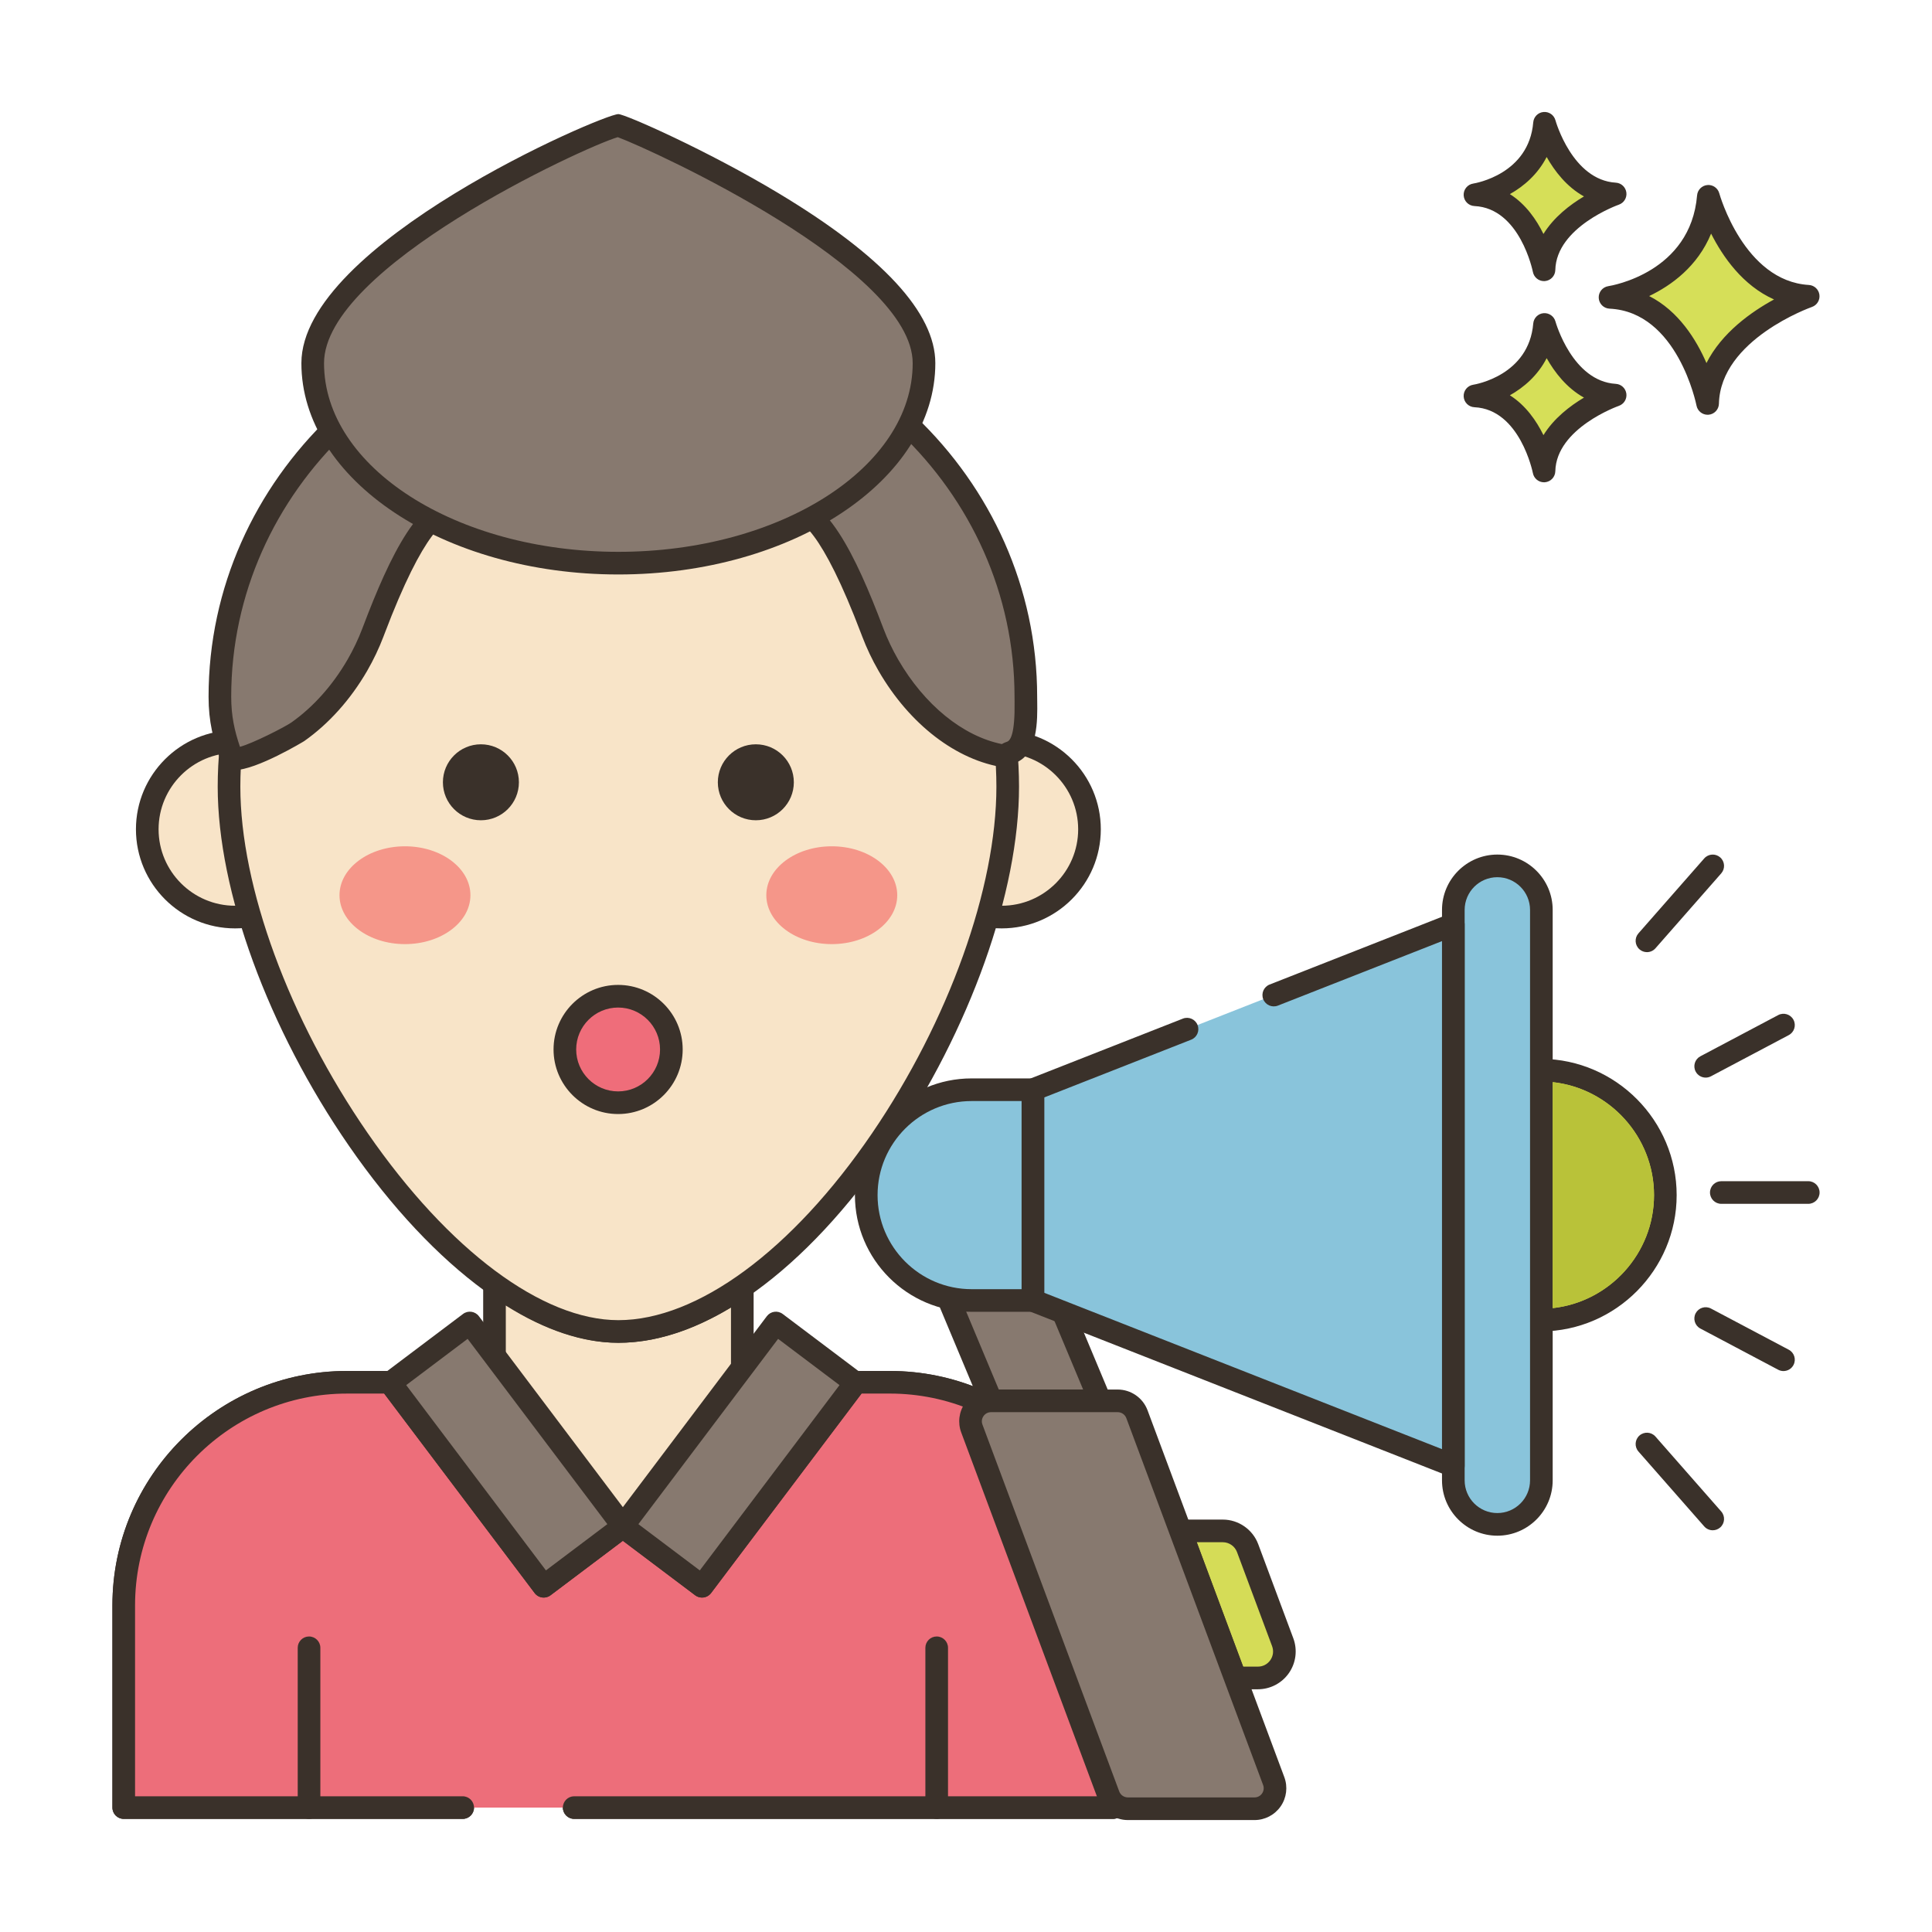 <svg id="Layer_1" enable-background="new 0 0 256 256" height="512" viewBox="0 0 256 256" width="512" xmlns="http://www.w3.org/2000/svg"><g><path d="m226.369 26.01s3.41 12.659 13.229 13.246c0 0-13.107 4.525-13.328 14.202 0 0-2.58-13.572-12.932-14.059-.001.001 12.056-1.825 13.031-13.389z" fill="#d6df58"/><path d="m226.268 54.958c-.713 0-1.335-.506-1.472-1.217-.024-.124-2.496-12.417-11.529-12.842-.771-.037-1.388-.651-1.428-1.421-.04-.771.511-1.445 1.273-1.561.441-.069 10.9-1.817 11.761-12.032.061-.725.634-1.301 1.359-1.367.719-.069 1.393.398 1.583 1.101.032.116 3.261 11.626 11.87 12.141.714.043 1.298.584 1.396 1.292s-.319 1.388-.995 1.623c-.121.042-12.124 4.311-12.319 12.819-.018.767-.61 1.396-1.374 1.459-.041.004-.083.005-.125.005zm-7.745-15.729c3.88 1.97 6.234 5.748 7.591 8.878 2.027-4.022 5.945-6.788 8.954-8.428-4.137-1.842-6.787-5.652-8.338-8.724-1.795 4.36-5.274 6.869-8.207 8.274z" fill="#3a312a"/><path d="m204.659 42.991s2.412 8.954 9.357 9.369c0 0-9.271 3.201-9.427 10.045 0 0-1.825-9.6-9.147-9.944-.001 0 8.527-1.291 9.217-9.47z" fill="#d6df58"/><path d="m204.587 63.906c-.713 0-1.336-.507-1.472-1.22-.016-.082-1.705-8.442-7.744-8.726-.771-.037-1.388-.651-1.428-1.421-.04-.771.511-1.445 1.273-1.561.296-.047 7.369-1.243 7.947-8.113.061-.726.635-1.303 1.36-1.368.721-.06 1.392.4 1.583 1.103.037.135 2.249 7.919 7.998 8.263.715.043 1.299.584 1.396 1.293.098.709-.32 1.388-.996 1.622-.081.028-8.287 2.953-8.417 8.662-.018.767-.611 1.397-1.376 1.461-.041.003-.083.005-.124.005zm-4.521-11.528c2.108 1.333 3.525 3.396 4.45 5.281 1.376-2.233 3.517-3.873 5.368-4.974-2.289-1.27-3.887-3.351-4.944-5.225-1.175 2.288-3.018 3.877-4.874 4.918z" fill="#3a312a"/><path d="m204.659 16.333s2.412 8.954 9.357 9.37c0 0-9.271 3.201-9.427 10.045 0 0-1.825-9.6-9.147-9.944-.001 0 8.527-1.291 9.217-9.471z" fill="#d6df58"/><path d="m204.587 37.249c-.713 0-1.336-.507-1.472-1.22-.016-.082-1.705-8.442-7.744-8.726-.771-.037-1.388-.651-1.428-1.421-.04-.771.511-1.445 1.273-1.56.296-.047 7.369-1.243 7.947-8.114.061-.726.635-1.303 1.36-1.368.729-.063 1.391.399 1.582 1.101.021.079 2.229 7.919 7.999 8.265.715.043 1.299.584 1.396 1.293.098.709-.32 1.388-.997 1.622-.081.028-8.287 2.953-8.417 8.662-.018.767-.611 1.397-1.376 1.461-.04.003-.082.005-.123.005zm-4.521-11.528c2.108 1.333 3.525 3.395 4.449 5.281 1.377-2.233 3.518-3.873 5.369-4.974-2.289-1.269-3.887-3.351-4.944-5.225-1.175 2.287-3.018 3.877-4.874 4.918z" fill="#3a312a"/><path d="m76.083 239.512h71.392v-26.788c0-16.327-13.24-29.56-29.576-29.56h-19.54v-12.693c-5.405 3.745-10.997 5.954-16.424 5.954-5.206 0-10.699-2.231-16.081-6.021h-.331v12.759h-19.552c-16.335 0-29.576 13.234-29.576 29.56v26.788h44.913 14.775z" fill="#f8e4c8"/><path d="m147.476 241.012h-71.393c-.829 0-1.5-.671-1.5-1.5s.671-1.5 1.5-1.5h69.892v-25.288c0-15.473-12.595-28.061-28.076-28.061h-19.54c-.829 0-1.5-.671-1.5-1.5v-9.93c-5.134 3.114-10.145 4.691-14.924 4.691-4.703 0-9.71-1.66-14.913-4.938v10.177c0 .829-.671 1.5-1.5 1.5h-19.551c-15.481 0-28.076 12.588-28.076 28.061v25.288h43.413c.829 0 1.5.671 1.5 1.5s-.671 1.5-1.5 1.5h-44.913c-.829 0-1.5-.671-1.5-1.5v-26.788c0-17.127 13.94-31.061 31.076-31.061h18.052v-11.259c0-.829.671-1.5 1.5-1.5h.332c.309 0 .611.096.864.273 5.416 3.813 10.536 5.747 15.217 5.747 4.885 0 10.124-1.914 15.569-5.687.459-.318 1.056-.355 1.55-.096.495.259.804.771.804 1.329v11.193h18.04c17.135 0 31.076 13.934 31.076 31.061v26.788c.001.829-.671 1.5-1.499 1.5z" fill="#3a312a"/><path d="m76.083 239.515h71.393v-26.799c0-16.327-13.241-29.56-29.576-29.56h-4.675l.122.088-20.325 26.943-10.489-7.898-10.489 7.898-20.325-26.943.121-.088h-5.869c-16.335 0-29.576 13.234-29.576 29.56v26.799h44.913z" fill="#ed6e7a"/><path d="m147.476 241.015h-71.393c-.829 0-1.5-.671-1.5-1.5s.671-1.5 1.5-1.5h69.893v-25.299c0-15.473-12.595-28.061-28.076-28.061h-3.739l-19.942 26.435c-.498.661-1.438.793-2.1.295l-9.586-7.219-9.586 7.219c-.662.498-1.601.367-2.1-.295l-19.941-26.434h-4.934c-15.481 0-28.076 12.588-28.076 28.061v25.299h43.413c.829 0 1.5.671 1.5 1.5s-.671 1.5-1.5 1.5h-44.913c-.829 0-1.5-.671-1.5-1.5v-26.799c0-17.127 13.94-31.061 31.076-31.061h5.869c.649 0 1.225.417 1.426 1.035.019.057.034.115.045.174l19.027 25.223 9.292-6.997c.534-.402 1.271-.402 1.805 0l9.292 6.997 19.027-25.222c.012-.058.026-.116.045-.173.201-.618.777-1.036 1.427-1.036h4.675c17.135 0 31.076 13.934 31.076 31.061v26.799c-.002.827-.673 1.498-1.502 1.498z" fill="#3a312a"/><ellipse clip-rule="evenodd" cx="31.15" cy="109.885" fill="#f8e4c8" fill-rule="evenodd" rx="11.637" ry="11.632"/><path d="m31.15 123.017c-7.244 0-13.137-5.891-13.137-13.131 0-7.241 5.894-13.131 13.137-13.131 7.244 0 13.138 5.891 13.138 13.131s-5.894 13.131-13.138 13.131zm0-23.263c-5.59 0-10.137 4.545-10.137 10.131s4.547 10.131 10.137 10.131 10.138-4.545 10.138-10.131-4.548-10.131-10.138-10.131z" fill="#3a312a"/><ellipse clip-rule="evenodd" cx="132.725" cy="109.885" fill="#f8e4c8" fill-rule="evenodd" rx="11.637" ry="11.632"/><path d="m132.725 123.017c-7.244 0-13.138-5.891-13.138-13.131 0-7.241 5.894-13.131 13.138-13.131s13.138 5.891 13.138 13.131c-.001 7.24-5.894 13.131-13.138 13.131zm0-23.263c-5.59 0-10.138 4.545-10.138 10.131s4.548 10.131 10.138 10.131 10.138-4.545 10.138-10.131c-.001-5.586-4.549-10.131-10.138-10.131z" fill="#3a312a"/><path d="m133.527 104.239c0 28.478-27.441 72.189-51.59 72.189-23.052 0-51.59-43.711-51.59-72.189 0-28.477 23.098-51.563 51.59-51.563s51.59 23.086 51.59 51.563z" fill="#f8e4c8"/><path d="m81.937 177.928c-11.055 0-24.391-9.743-35.673-26.062-10.743-15.539-17.417-33.789-17.417-47.627 0-29.259 23.816-53.063 53.09-53.063s53.09 23.804 53.09 53.063c0 13.995-6.514 32.241-17 47.619-11.297 16.567-24.451 26.07-36.09 26.07zm0-123.752c-27.62 0-50.09 22.458-50.09 50.063 0 13.261 6.47 30.856 16.885 45.921 10.722 15.509 23.136 24.768 33.206 24.768 10.475 0 23.04-9.256 33.612-24.76 10.164-14.906 16.478-32.505 16.478-45.929-.001-27.605-22.471-50.063-50.091-50.063z" fill="#3a312a"/><path d="m68.758 103.657c0 2.78-2.254 5.033-5.035 5.033s-5.035-2.253-5.035-5.033c0-2.779 2.254-5.033 5.035-5.033s5.035 2.253 5.035 5.033z" fill="#3a312a"/><path d="m105.187 103.657c0 2.78-2.254 5.033-5.035 5.033s-5.035-2.253-5.035-5.033c0-2.779 2.254-5.033 5.035-5.033s5.035 2.253 5.035 5.033z" fill="#3a312a"/><path d="m62.334 118.619c0 3.579-3.884 6.481-8.674 6.481s-8.674-2.902-8.674-6.481 3.883-6.481 8.674-6.481 8.674 2.902 8.674 6.481z" fill="#f59689"/><path d="m118.889 118.619c0 3.579-3.883 6.481-8.674 6.481s-8.674-2.902-8.674-6.481 3.883-6.481 8.674-6.481 8.674 2.902 8.674 6.481z" fill="#f59689"/><path d="m82.533 41.296c-29.491 0-53.397 22.845-53.397 51.026 0 2.982.539 5.204 1.543 7.981.473 1.309 8.119-2.871 8.77-3.329 3.256-2.291 5.916-5.396 7.905-8.829.822-1.427 1.508-2.88 2.06-4.333 1.76-4.635 6.542-17.533 11.398-16.521 6.511 1.357 13.892 2.123 21.721 2.123s15.21-.767 21.722-2.123c4.856-1.012 9.638 11.886 11.398 16.521.552 1.453 1.237 2.906 2.06 4.333 3.285 5.679 8.833 11.086 15.583 12.069.017-.326.428-.437.736-.548 2.21-.802 1.9-5.574 1.9-7.345-.002-28.181-23.909-51.025-53.399-51.025z" fill="#87796f"/><path d="m31.119 102.034c-.242 0-.458-.027-.645-.086-.571-.18-1.01-.594-1.206-1.135-1.008-2.789-1.632-5.182-1.632-8.491 0-28.963 24.627-52.526 54.897-52.526s54.897 23.562 54.897 52.524l.006.575c.037 2.479.104 7.091-2.894 8.18-.001 0-.012.004-.026.009-.076.107-.167.204-.27.288-.326.268-.749.385-1.167.325-6.332-.923-12.562-5.709-16.665-12.803-.846-1.468-1.574-2.998-2.164-4.551l-.111-.291c-5.286-13.942-8.277-15.568-9.579-15.295-6.864 1.43-14.275 2.155-22.028 2.155s-15.164-.725-22.027-2.155c-1.3-.273-4.293 1.352-9.58 15.295l-.11.29c-.587 1.547-1.315 3.078-2.162 4.549-2.2 3.798-5.083 7.016-8.341 9.308-.062.045-6.339 3.835-9.193 3.835zm103.674-1.742c0 .001 0 .002-.001.003.001-.001.001-.002.001-.003zm-52.26-57.497c-28.616 0-51.897 22.217-51.897 49.526 0 2.545.437 4.496 1.161 6.636 1.766-.483 5.898-2.605 6.793-3.213 2.901-2.042 5.484-4.93 7.466-8.352.766-1.33 1.424-2.715 1.955-4.114l.11-.289c3.454-9.108 7.699-18.27 12.997-17.168 6.662 1.388 13.867 2.091 21.415 2.091 7.547 0 14.753-.704 21.416-2.091 5.283-1.104 9.542 8.058 12.996 17.168l.11.289c.534 1.403 1.192 2.789 1.957 4.116 3.477 6.01 8.566 10.143 13.74 11.201.276-.169.542-.262.692-.314.445-.161 1.056-1.03.993-5.342l-.006-.619c-.001-27.308-23.282-49.525-51.898-49.525z" fill="#3a312a"/><path d="m60.557 175.872h13.186v33.749h-13.186z" fill="#87796f" transform="matrix(.799 -.602 .602 .799 -102.455 79.193)"/><path d="m72.044 211.686c-.455 0-.904-.206-1.199-.597l-20.319-26.947c-.24-.318-.343-.718-.288-1.112s.265-.75.583-.99l10.532-7.934c.66-.498 1.601-.366 2.1.295l20.319 26.948c.24.317.343.717.288 1.111-.055.395-.265.75-.583.99l-10.532 7.933c-.269.205-.586.303-.901.303zm-18.218-28.151 18.513 24.551 8.136-6.128-18.513-24.552z" fill="#3a312a"/><path d="m91.323 175.872h13.186v33.749h-13.186z" fill="#87796f" transform="matrix(-.799 -.602 .602 -.799 60.159 405.614)"/><path d="m93.021 211.686c-.314 0-.631-.098-.901-.302l-10.532-7.933c-.318-.24-.528-.595-.583-.99-.056-.394.048-.794.288-1.111l20.318-26.947c.499-.662 1.44-.793 2.1-.295l10.532 7.934c.318.24.528.596.583.99.056.394-.048.794-.288 1.111l-20.318 26.946c-.295.391-.744.597-1.199.597zm-8.43-9.728 8.136 6.128 18.512-24.551-8.136-6.129z" fill="#3a312a"/><path d="m40.949 241.015c-.829 0-1.5-.671-1.5-1.5v-21.173c0-.829.671-1.5 1.5-1.5s1.5.671 1.5 1.5v21.173c0 .829-.672 1.5-1.5 1.5z" fill="#3a312a"/><path d="m124.117 241.015c-.829 0-1.5-.671-1.5-1.5v-21.173c0-.829.671-1.5 1.5-1.5s1.5.671 1.5 1.5v21.173c0 .829-.672 1.5-1.5 1.5z" fill="#3a312a"/><path d="m122.436 48.12c0 14.636-18.132 26.5-40.5 26.5-22.367 0-40.5-11.864-40.5-26.5 0-14.635 39-31.5 40.5-31.5.5 0 40.5 16.865 40.5 31.5z" fill="#87796f"/><path d="m81.936 76.12c-23.159 0-42-12.561-42-28 0-15.81 39.931-33 42-33 .897 0 11.816 4.832 21.21 10.476 13.795 8.289 20.79 15.867 20.79 22.524 0 15.44-18.841 28-42 28zm-.078-57.945c-4.634 1.375-38.922 17.246-38.922 29.945 0 13.785 17.495 25 39 25s39-11.215 39-25c0-12.454-34.437-28.219-39.078-29.945zm.273-.071" fill="#3a312a"/><circle cx="81.903" cy="139.061" fill="#ef6d7a" r="7.055"/><path d="m81.903 147.616c-4.717 0-8.555-3.838-8.555-8.556 0-4.717 3.838-8.555 8.555-8.555 4.718 0 8.556 3.838 8.556 8.555-.001 4.718-3.838 8.556-8.556 8.556zm0-14.111c-3.063 0-5.555 2.492-5.555 5.555s2.492 5.556 5.555 5.556 5.556-2.492 5.556-5.556c-.001-3.062-2.493-5.555-5.556-5.555z" fill="#3a312a"/><path d="m166.677 222.338h-2.996l-7.265-19.484h5.612c1.465 0 2.776.91 3.288 2.283l4.648 12.466c.856 2.293-.84 4.735-3.287 4.735z" fill="#d5dc57"/><path d="m166.677 223.837h-2.995c-.626 0-1.187-.389-1.405-.976l-7.266-19.484c-.172-.46-.107-.976.173-1.379.28-.404.74-.645 1.232-.645h5.612c2.081 0 3.967 1.31 4.694 3.259l4.648 12.466c.573 1.537.357 3.259-.579 4.607-.935 1.348-2.474 2.152-4.114 2.152zm-1.954-3h1.954c.668 0 1.27-.314 1.65-.863.381-.548.465-1.222.232-1.848l-4.648-12.466c-.292-.782-1.048-1.307-1.883-1.307h-3.452z" fill="#3a312a"/><path d="m145.775 185.619h-14.43l-8.911-21.293h14.43z" fill="#87796f"/><path d="m145.775 187.119h-14.43c-.604 0-1.15-.363-1.384-.921l-8.911-21.292c-.194-.463-.143-.992.135-1.41s.747-.669 1.249-.669h14.43c.605 0 1.15.363 1.384.921l8.911 21.292c.194.463.143.992-.135 1.41s-.747.669-1.249.669zm-13.431-3h11.177l-7.656-18.292h-11.177z" fill="#3a312a"/><path d="m220.667 158.361c0 9.102-7.341 16.489-16.427 16.559v-33.118c9.085.07 16.427 7.457 16.427 16.559z" fill="#d5dc57"/><path d="m204.239 176.42c-.395 0-.775-.156-1.057-.435-.284-.282-.443-.665-.443-1.065v-33.118c0-.4.16-.783.443-1.065.284-.282.633-.428 1.068-.435 9.878.076 17.915 8.177 17.915 18.059s-8.037 17.983-17.915 18.059c-.003 0-.007 0-.011 0zm1.5-33.03v29.943c7.53-.818 13.427-7.242 13.427-14.972s-5.897-14.153-13.427-14.971z" fill="#3a312a"/><path d="m198.406 201.988c-3.221 0-5.833-2.611-5.833-5.833v-75.588c0-3.221 2.612-5.833 5.833-5.833 3.222 0 5.833 2.612 5.833 5.833v75.588c0 3.222-2.611 5.833-5.833 5.833z" fill="#89c4db"/><path d="m198.406 203.488c-4.043 0-7.333-3.29-7.333-7.332v-75.589c0-4.043 3.29-7.333 7.333-7.333s7.333 3.29 7.333 7.333v75.589c0 4.043-3.289 7.332-7.333 7.332zm0-87.254c-2.389 0-4.333 1.943-4.333 4.333v75.589c0 2.389 1.943 4.332 4.333 4.332 2.389 0 4.333-1.943 4.333-4.332v-75.589c0-2.389-1.944-4.333-4.333-4.333z" fill="#3a312a"/><path d="m157.287 136.368-20.423 8.026v27.93l55.71 21.897v-71.72l-23.792 9.35z" fill="#89c4db"/><path d="m192.574 195.721c-.186 0-.372-.034-.549-.104l-55.71-21.898c-.574-.226-.951-.779-.951-1.396v-27.929c0-.617.377-1.17.951-1.396l20.423-8.026c.77-.303 1.642.076 1.945.847s-.076 1.642-.847 1.945l-19.472 7.652v25.885l52.709 20.718v-67.317l-21.743 8.545c-.772.303-1.642-.077-1.945-.847-.303-.771.076-1.642.847-1.945l23.792-9.35c.461-.183.983-.123 1.394.156.41.28.655.744.655 1.24v71.72c0 .496-.245.96-.655 1.24-.252.172-.547.26-.844.26z" fill="#3a312a"/><path d="m128.747 144.394c-7.712 0-13.964 6.252-13.964 13.964 0 7.712 6.252 13.964 13.964 13.964h8.117v-27.928z" fill="#89c4db"/><path d="m136.864 173.822h-8.118c-8.527 0-15.464-6.937-15.464-15.464s6.937-15.464 15.464-15.464h8.118c.829 0 1.5.671 1.5 1.5v27.928c0 .829-.671 1.5-1.5 1.5zm-8.117-27.927c-6.873 0-12.464 5.591-12.464 12.464s5.591 12.464 12.464 12.464h6.618v-24.928z" fill="#3a312a"/><path d="m128.773 189.284 18.126 48.616c.396 1.062 1.41 1.767 2.544 1.767h16.787c1.893 0 3.206-1.889 2.544-3.664l-18.126-48.616c-.396-1.062-1.41-1.767-2.544-1.767h-16.787c-1.893 0-3.205 1.89-2.544 3.664z" fill="#87796f"/><g fill="#3a312a"><path d="m166.23 241.167h-16.787c-1.751 0-3.338-1.102-3.95-2.743l-18.126-48.616c-.483-1.293-.3-2.743.487-3.876.788-1.134 2.082-1.811 3.462-1.811h16.787c1.751 0 3.338 1.102 3.95 2.743l18.126 48.616c.482 1.294.3 2.743-.487 3.876-.787 1.134-2.082 1.811-3.462 1.811zm-34.913-54.047c-.404 0-.768.19-.998.522-.23.331-.282.739-.141 1.118l18.126 48.616c.176.473.634.79 1.139.79h16.787c.404 0 .768-.19.998-.522s.282-.739.141-1.118l-18.125-48.616c-.177-.473-.634-.79-1.139-.79z"/><path d="m239.604 159.514h-11.521c-.829 0-1.5-.671-1.5-1.5s.671-1.5 1.5-1.5h11.521c.829 0 1.5.671 1.5 1.5s-.671 1.5-1.5 1.5z"/><path d="m226.013 142.789c-.538 0-1.058-.29-1.327-.799-.388-.732-.108-1.64.624-2.027l10.309-5.458c.733-.389 1.64-.108 2.027.624.388.732.108 1.64-.624 2.027l-10.309 5.458c-.224.119-.464.175-.7.175z"/><path d="m218.229 126.164c-.352 0-.704-.123-.989-.373-.622-.547-.684-1.495-.138-2.117l8.717-9.929c.547-.622 1.495-.684 2.117-.138.623.547.684 1.495.138 2.117l-8.717 9.929c-.297.338-.712.511-1.128.511z"/><path d="m236.318 181.673c-.236 0-.477-.056-.7-.175l-10.309-5.458c-.732-.388-1.012-1.295-.624-2.027.387-.732 1.294-1.013 2.027-.624l10.309 5.457c.732.388 1.012 1.295.624 2.027-.269.51-.789.8-1.327.8z"/><path d="m226.947 202.769c-.417 0-.831-.173-1.128-.51l-8.717-9.929c-.546-.623-.485-1.57.138-2.117.623-.546 1.57-.484 2.117.138l8.717 9.929c.546.623.485 1.57-.138 2.117-.285.249-.638.372-.989.372z"/></g><path d="m205.739 143.39v29.943c7.53-.818 13.428-7.242 13.428-14.972 0-7.729-5.898-14.153-13.428-14.971z" fill="#b9c239"/></g></svg>